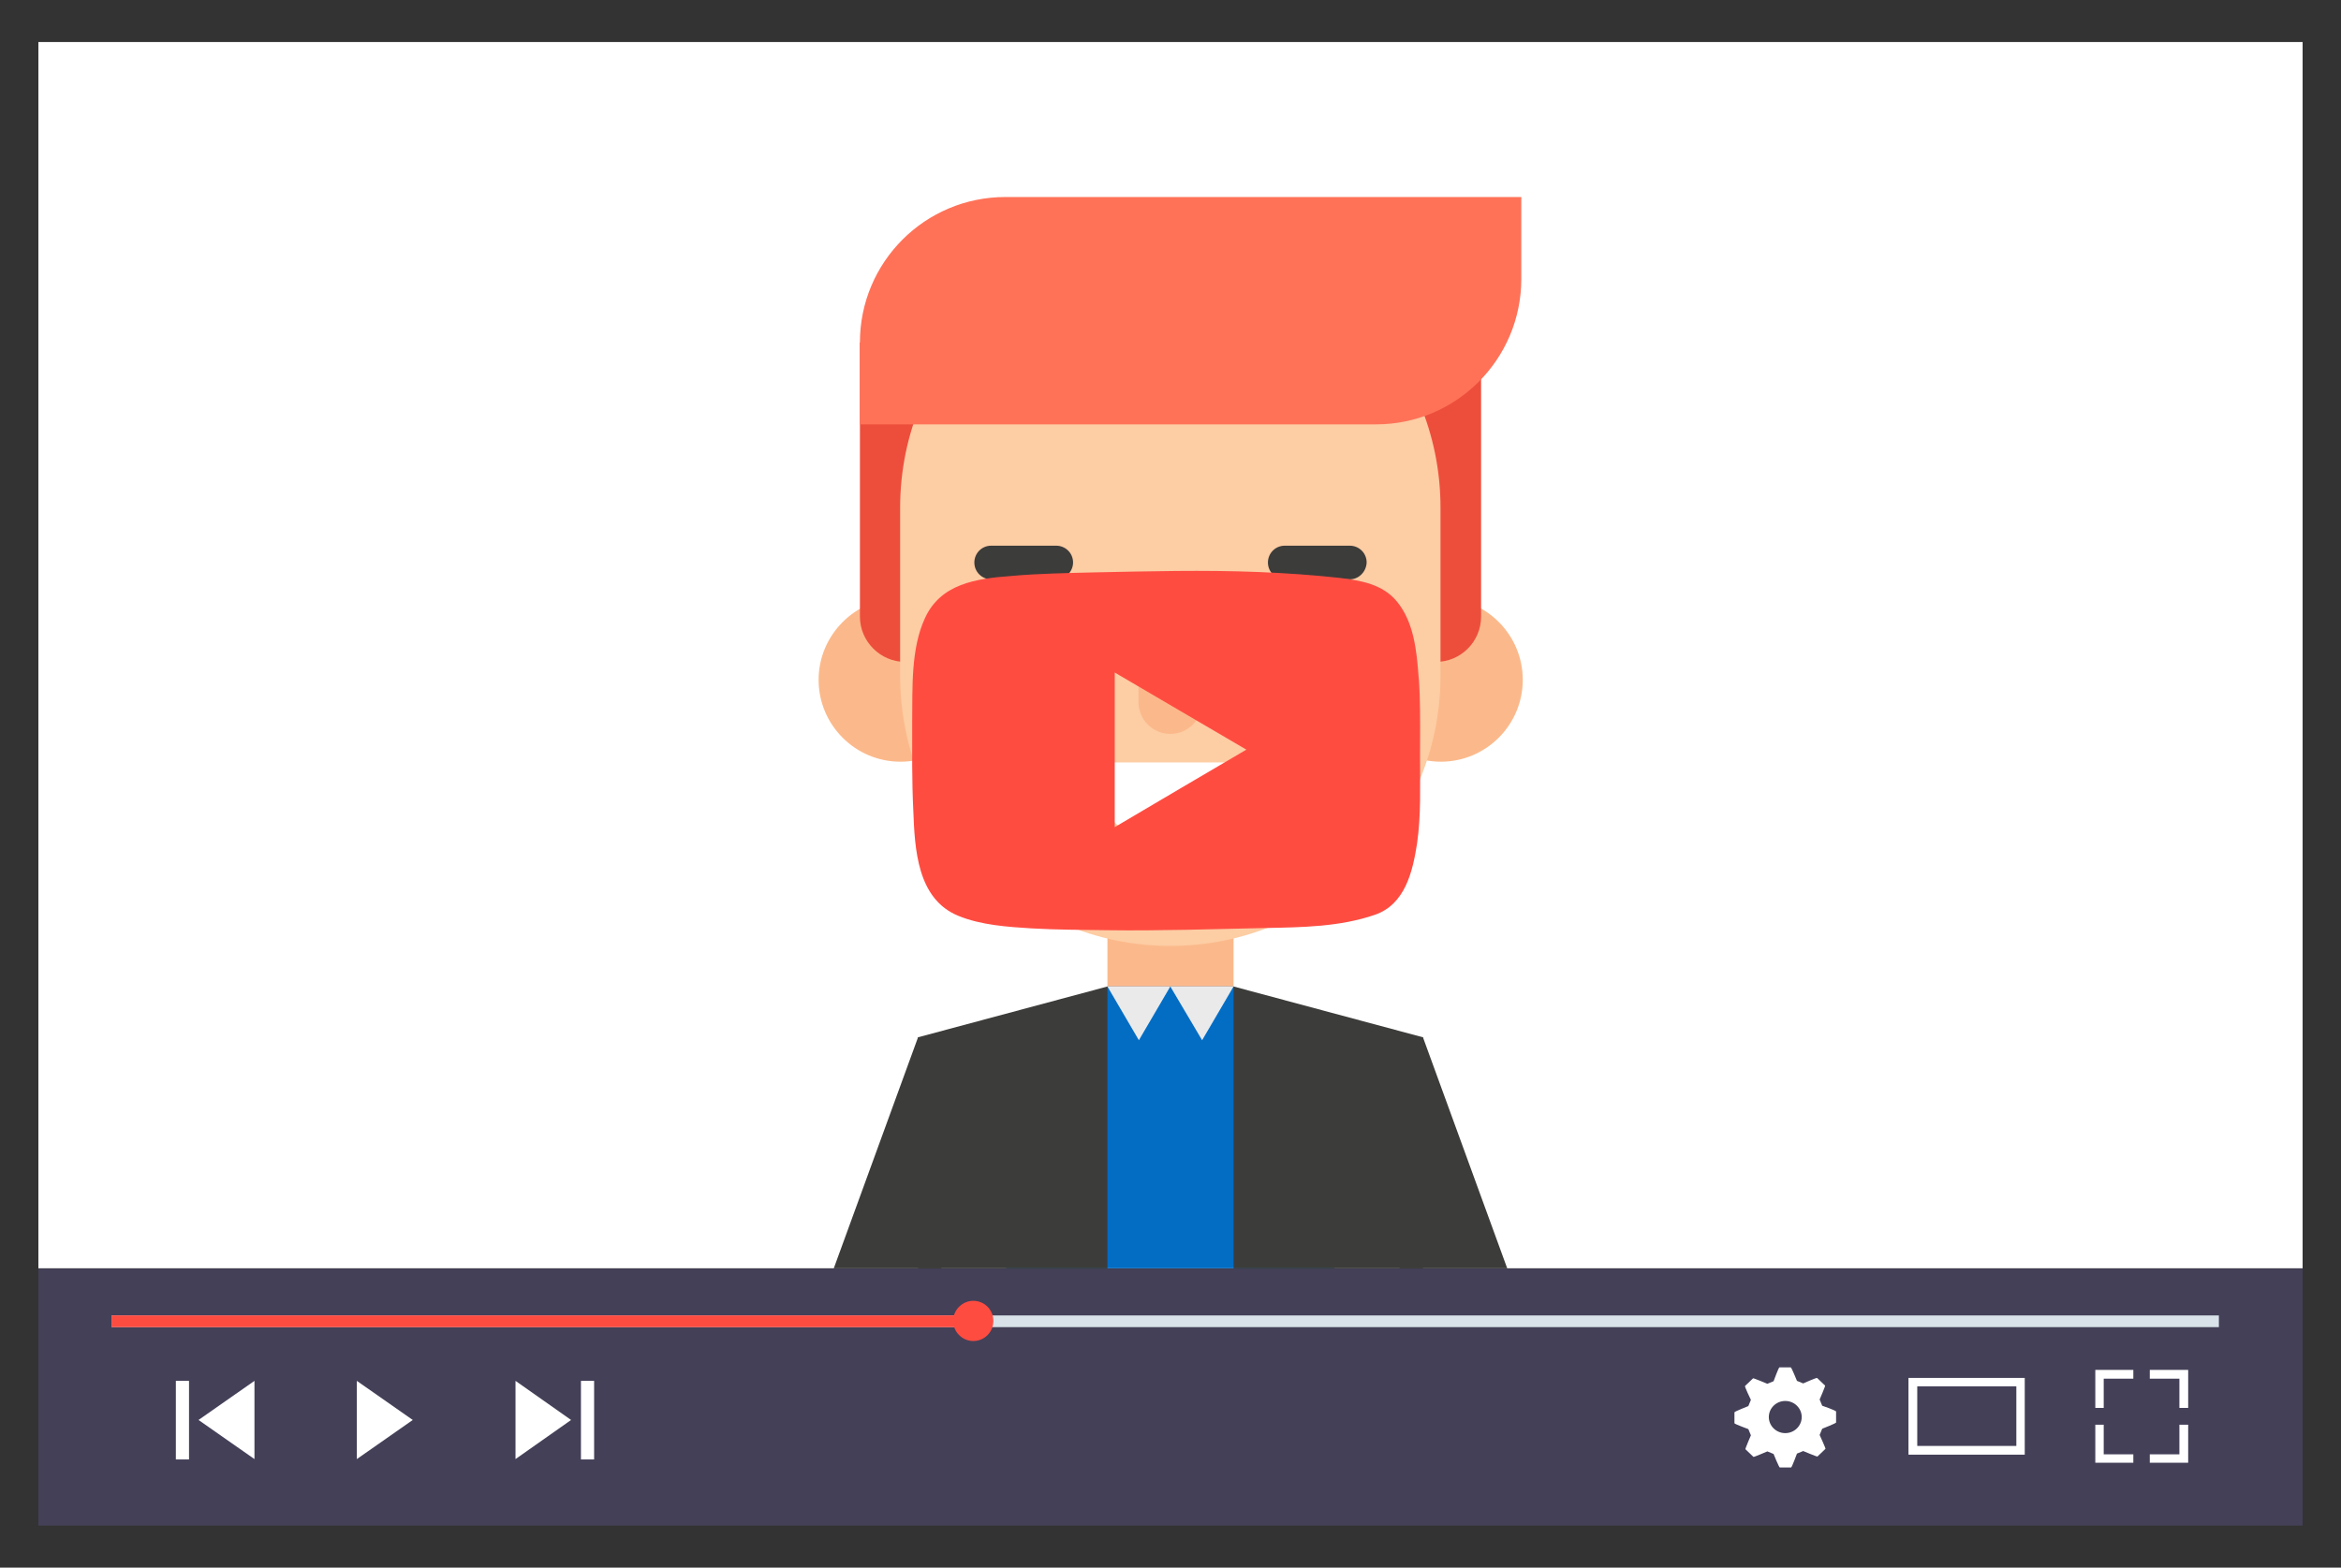 <?xml version="1.0" encoding="utf-8"?>
<!-- Generator: Adobe Illustrator 24.0.2, SVG Export Plug-In . SVG Version: 6.00 Build 0)  -->
<svg version="1.1" id="Capa_1" xmlns="http://www.w3.org/2000/svg" xmlns:xlink="http://www.w3.org/1999/xlink" x="0px" y="0px"
	 viewBox="0 0 640.3 428.9" style="enable-background:new 0 0 640.3 428.9;" xml:space="preserve">
<rect x="0" y="0" width="640.3" height="428.9" fill="#333333" stroke="none"/>
<style type="text/css">
	.st0{fill:#FFFFFF;}
	.st1{clip-path:url(#SVGID_2_);fill:#FBB98B;}
	.st2{clip-path:url(#SVGID_2_);fill:#036DC4;}
	.st3{clip-path:url(#SVGID_2_);fill:#EAEAEA;}
	.st4{clip-path:url(#SVGID_2_);fill:#3C3C3A;}
	.st5{clip-path:url(#SVGID_2_);fill:#ED4E3C;}
	.st6{clip-path:url(#SVGID_2_);fill:#FDCDA4;}
	.st7{clip-path:url(#SVGID_2_);fill:#FFFFFF;}
	.st8{clip-path:url(#SVGID_2_);fill:#FF7258;}
	.st9{fill:#444058;}
	.st10{fill:#D8E2E8;}
	.st11{fill:#FF4C41;}
</style>
<g>
	<rect x="10.5" y="11.5" class="st0" width="619.3" height="335.5"/>
	<g>
		<defs>
			<rect id="SVGID_1_" x="10.5" y="11.5" width="619.3" height="335.5"/>
		</defs>
		<clipPath id="SVGID_2_">
			<use xlink:href="#SVGID_1_"  style="overflow:visible;"/>
		</clipPath>
		<rect x="302.9" y="235.6" class="st1" width="34.5" height="46.5"/>
		<polygon class="st2" points="365,377.6 365,297.5 337.4,269.9 302.9,269.9 275.2,297.5 275.2,377.6 		"/>
		<polygon class="st3" points="302.9,269.9 311.5,284.6 320.1,269.9 		"/>
		<polygon class="st3" points="320.1,269.9 328.8,284.6 337.4,269.9 		"/>
		<polygon class="st4" points="423.4,377.6 389.2,283.8 363.2,293.2 394,377.6 		"/>
		<polygon class="st4" points="389.2,377.6 389.2,283.8 337.4,269.9 337.4,377.6 		"/>
		<polygon class="st4" points="302.9,377.6 302.9,269.9 251.1,283.8 251.1,377.6 		"/>
		<polygon class="st4" points="246.3,377.6 277,293.2 251.1,283.8 216.9,377.6 		"/>
		<path class="st1" d="M416.5,186c0,12.4-10.1,22.4-22.4,22.4s-22.4-10.1-22.4-22.4s10.1-22.4,22.4-22.4S416.5,173.6,416.5,186z"/>
		<path class="st1" d="M268.7,186c0,12.4-10,22.4-22.4,22.4c-12.4,0-22.4-10.1-22.4-22.4s10.1-22.4,22.4-22.4
			C258.6,163.6,268.7,173.6,268.7,186z"/>
		<path class="st5" d="M405.1,168.7v-75H235.2v75c0,6.8,5.6,12.4,12.4,12.4h145.1C399.5,181.1,405.1,175.6,405.1,168.7z"/>
		<path class="st6" d="M394,138.9C394,98.1,361,65,320.1,65c-40.8,0-73.9,33.1-73.9,73.9v46c0,40.8,33.1,73.9,73.9,73.9
			c40.8,0,73.9-33.1,73.9-73.9V138.9z"/>
		<path class="st4" d="M289.8,176.2c0,5.4-4.4,9.8-9.8,9.8s-9.8-4.4-9.8-9.8c0-5.4,4.4-9.8,9.8-9.8S289.8,170.8,289.8,176.2z"/>
		<path class="st4" d="M288.9,158.5h-17.8c-2.5,0-4.6-2-4.6-4.6c0-2.5,2-4.6,4.6-4.6h17.8c2.5,0,4.6,2,4.6,4.6
			C293.5,156.4,291.4,158.5,288.9,158.5z"/>
		<path class="st4" d="M370.1,176.2c0,5.4-4.4,9.8-9.8,9.8c-5.4,0-9.8-4.4-9.8-9.8c0-5.4,4.4-9.8,9.8-9.8
			C365.7,166.3,370.1,170.8,370.1,176.2z"/>
		<path class="st4" d="M369.2,158.5h-17.8c-2.5,0-4.6-2-4.6-4.6c0-2.5,2-4.6,4.6-4.6h17.8c2.5,0,4.6,2,4.6,4.6
			C373.7,156.4,371.7,158.5,369.2,158.5z"/>
		<path class="st7" d="M297.7,208.6c0,12.4,10,22.4,22.4,22.4c12.4,0,22.4-10.1,22.4-22.4H297.7z"/>
		<path class="st8" d="M416.1,76.3V53.9H275c-22,0-39.8,17.8-39.8,39.8v22.4h141.2C398.3,116.1,416.1,98.3,416.1,76.3"/>
		<path class="st1" d="M311.4,192.1c0,4.8,3.9,8.7,8.7,8.7c4.8,0,8.7-3.9,8.7-8.7V175c0-4.8-3.9-8.7-8.7-8.7c-4.8,0-8.7,3.9-8.7,8.7
			V192.1z"/>
	</g>
	<rect x="10.5" y="347.1" class="st9" width="619.3" height="70.3"/>
	<rect x="30.5" y="359.9" class="st10" width="576.4" height="3.2"/>
	<rect x="30.5" y="359.9" class="st11" width="235.4" height="3.2"/>
	<polygon class="st0" points="141,377.8 141,399.2 156.2,388.5 	"/>
	<rect x="158.9" y="377.8" class="st0" width="3.6" height="21.5"/>
	<polygon class="st0" points="97.6,377.8 97.6,399.2 112.9,388.5 	"/>
	<polygon class="st0" points="69.6,377.8 69.6,399.2 54.3,388.5 	"/>
	<rect x="48.1" y="377.8" class="st0" width="3.6" height="21.5"/>
	<path class="st0" d="M498.4,384.6l-0.7-1.7c0,0,1.6-3.7,1.5-3.8l-2.2-2.1c-0.2-0.1-3.8,1.5-3.8,1.5l-1.7-0.7c0,0-1.5-3.7-1.7-3.7
		h-3.1c-0.2,0-1.6,3.8-1.6,3.8l-1.7,0.7c0,0-3.8-1.6-3.9-1.5l-2.2,2.1c-0.2,0.1,1.6,3.8,1.6,3.8l-0.7,1.7c0,0-3.8,1.5-3.8,1.7v3
		c0,0.2,3.8,1.6,3.8,1.6l0.7,1.7c0,0-1.6,3.7-1.5,3.8l2.2,2.1c0.1,0.1,3.8-1.5,3.8-1.5l1.7,0.7c0,0,1.5,3.7,1.7,3.7h3.1
		c0.2,0,1.6-3.8,1.6-3.8l1.7-0.7c0,0,3.8,1.6,3.9,1.5l2.2-2.1c0.1-0.1-1.6-3.8-1.6-3.8l0.7-1.7c0,0,3.8-1.5,3.8-1.7v-3
		C502.2,385.9,498.4,384.6,498.4,384.6z M492.8,387.7c0,2.4-2,4.4-4.5,4.4c-2.5,0-4.5-2-4.5-4.4c0-2.4,2-4.4,4.5-4.4
		C490.8,383.3,492.8,385.3,492.8,387.7z"/>
	<path class="st0" d="M553.8,398H522V377h31.8V398z M524.4,395.6h27.1v-16.3h-27.1V395.6z"/>
	<polygon class="st0" points="588,377.2 596.1,377.2 596.1,385.2 598.5,385.2 598.5,374.8 588,374.8 	"/>
	<polygon class="st0" points="575.4,385.2 575.4,377.2 583.5,377.2 583.5,374.8 573.1,374.8 573.1,385.2 	"/>
	<polygon class="st0" points="596.1,389.8 596.1,397.9 588,397.9 588,400.2 598.5,400.2 598.5,389.8 	"/>
	<polygon class="st0" points="583.5,397.9 575.4,397.9 575.4,389.8 573.1,389.8 573.1,400.2 583.5,400.2 	"/>
	<path class="st11" d="M271.7,361.4c0,3.1-2.5,5.5-5.5,5.5s-5.5-2.5-5.5-5.5s2.5-5.5,5.5-5.5S271.7,358.3,271.7,361.4z"/>
	<path class="st11" d="M388.3,190c-0.1-1.6-0.1-3.3-0.3-4.9c-0.5-7-1.3-14.9-5.9-20.5c-3.9-4.8-10-5.8-15.8-6.5
		c-7.3-0.8-14.7-1.3-22.1-1.6c-14.9-0.6-29.9-0.2-44.8,0.1c-7.7,0.2-15.3,0.3-23,1c-9.4,0.7-19.1,2.1-23.4,11.5
		c-3.9,8.4-3.4,19.1-3.5,28.2c0,8.1-0.1,16.3,0.3,24.4c0.4,10.5,1,24.3,12.4,28.9c6.1,2.5,13.4,3,19.9,3.4
		c6.9,0.4,13.8,0.4,20.7,0.5c14.4,0.2,28.9-0.3,43.3-0.6c10-0.2,20.3-0.3,29.9-3.6c8.3-2.8,10.4-11.8,11.6-19.6
		c1.1-7.7,0.8-15.6,0.8-23.4C388.4,201.5,388.5,195.8,388.3,190z M304.9,226.3c0-14.1,0-28.1,0-42.3c12,7,23.8,14,36,21.1
		C328.8,212.2,316.9,219.2,304.9,226.3z"/>
</g>
</svg>
